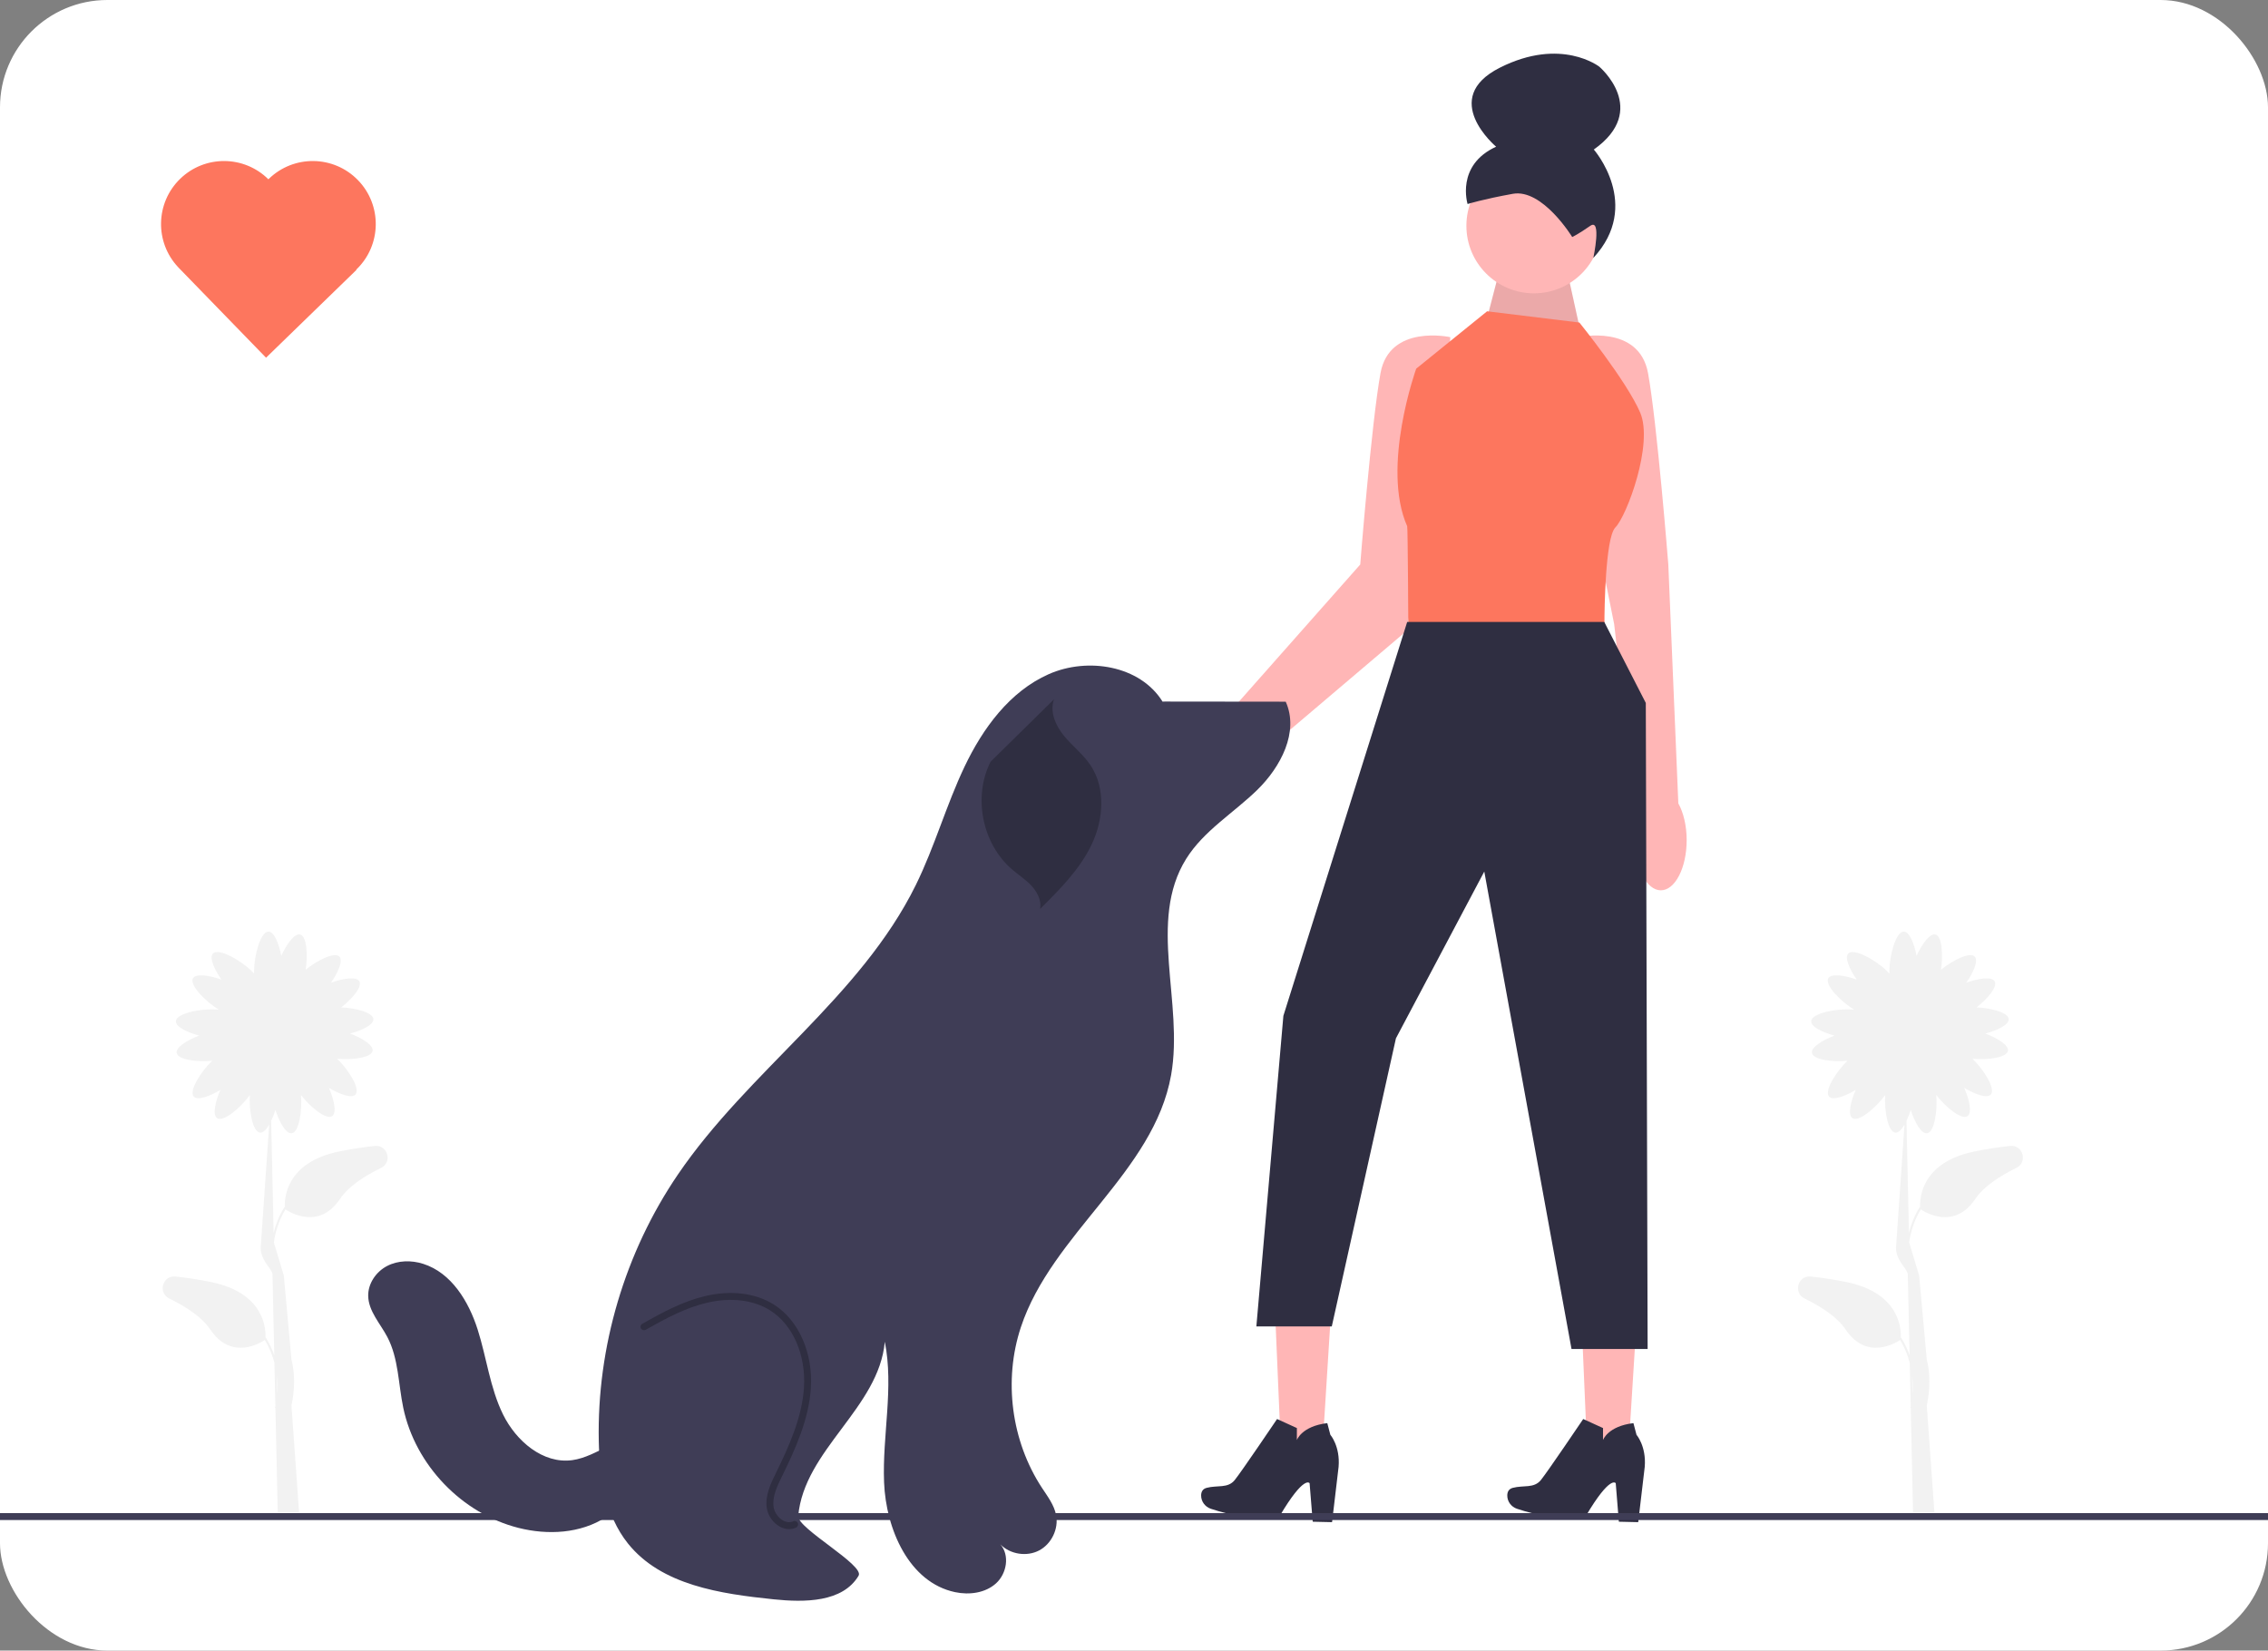 <svg width="338" height="246" viewBox="0 0 338 246" fill="none" xmlns="http://www.w3.org/2000/svg">
<rect x="0" y="0" width="338" height="246" fill="#808080" stroke="none"/>
<rect width="338" height="246" rx="16" fill="white"/>
<rect y="8" width="338" height="230.575" rx="16" fill="white"/>
<path d="M55.853 170.789C54.224 170.965 52.448 171.228 50.558 171.612C42.545 173.244 42.378 178.685 42.449 179.933L42.394 179.899C41.588 181.191 41.084 182.499 40.779 183.734L40.412 167.057C40.649 166.563 40.865 166.002 41.045 165.427C41.645 167.274 42.628 169.019 43.476 168.903C44.578 168.753 45.058 165.51 44.853 163.205C46.254 165.01 48.613 166.941 49.503 166.345C50.214 165.87 49.792 163.912 49.016 162.131C50.633 163.106 52.425 163.746 52.981 163.127C53.739 162.283 51.922 159.402 50.245 157.794C52.489 158.003 55.343 157.645 55.53 156.624C55.684 155.783 53.986 154.721 52.168 154.037C53.994 153.556 55.701 152.717 55.645 151.887C55.577 150.901 53.042 150.241 50.855 150.14C52.505 148.85 54.021 147.066 53.557 146.259C53.131 145.517 51.149 145.804 49.32 146.458C50.402 144.91 51.163 143.167 50.584 142.57C49.862 141.827 47.3 143.11 45.551 144.528C45.891 142.318 45.719 139.53 44.728 139.277C43.899 139.066 42.724 140.689 41.919 142.456C41.563 140.601 40.842 138.841 40.01 138.841C38.825 138.841 37.865 142.413 37.865 144.741C37.865 144.872 37.868 144.996 37.874 145.115C37.755 144.977 37.619 144.833 37.464 144.682C35.794 143.06 32.562 141.26 31.736 142.11C31.157 142.707 31.918 144.451 33 145.998C31.171 145.345 29.189 145.057 28.762 145.799C28.19 146.796 30.637 149.284 32.627 150.49C32.507 150.476 32.382 150.464 32.248 150.455C29.926 150.296 26.296 151.012 26.215 152.194C26.159 153.024 27.866 153.862 29.692 154.344C27.874 155.027 26.176 156.089 26.33 156.931C26.517 157.952 29.371 158.309 31.614 158.1C29.938 159.708 28.12 162.59 28.879 163.434C29.435 164.053 31.226 163.412 32.844 162.438C32.068 164.218 31.646 166.176 32.357 166.652C33.297 167.28 35.874 165.093 37.233 163.21C37.094 165.513 37.645 168.677 38.739 168.802C39.196 168.854 39.68 168.366 40.117 167.616L38.879 185.541C38.59 187.629 40.441 188.991 40.607 189.851L40.874 201.99C40.572 201.125 40.166 200.24 39.619 199.362L39.565 199.396C39.635 198.148 39.468 192.707 31.455 191.076C29.565 190.691 27.789 190.428 26.16 190.253C24.238 190.046 23.488 192.677 25.224 193.527C27.739 194.758 30.105 196.309 31.338 198.146C34.491 202.842 38.847 200.127 39.467 199.706C40.159 200.858 40.612 202.018 40.899 203.122L41.041 209.568C41.006 209.721 40.982 209.806 40.98 209.812L41.047 209.832L41.39 225.433L44.574 225.407L43.435 209.461C43.627 208.601 44.215 205.67 43.435 202.627L42.296 190.097C42.293 190.088 42.361 190.426 42.296 190.097L40.81 185.174C41.026 183.651 41.528 181.938 42.546 180.243C43.166 180.664 47.522 183.378 50.675 178.683C51.908 176.846 54.274 175.295 56.789 174.064C58.526 173.214 57.776 170.582 55.853 170.789L55.853 170.789ZM41.306 207.701L41.246 204.972C41.367 206.004 41.361 206.935 41.306 207.701Z" fill="#F2F2F2"/>
<path d="M299.564 170.789C297.935 170.965 296.158 171.228 294.268 171.612C286.255 173.244 286.089 178.685 286.159 179.933L286.105 179.899C285.299 181.191 284.794 182.499 284.489 183.734L284.122 167.057C284.359 166.563 284.575 166.002 284.755 165.427C285.355 167.274 286.338 169.019 287.186 168.903C288.288 168.753 288.769 165.51 288.563 163.205C289.965 165.01 292.323 166.941 293.213 166.345C293.924 165.87 293.503 163.912 292.726 162.131C294.344 163.106 296.135 163.746 296.691 163.127C297.45 162.283 295.632 159.402 293.956 157.794C296.2 158.003 299.053 157.645 299.241 156.624C299.395 155.783 297.696 154.721 295.878 154.037C297.704 153.556 299.412 152.717 299.355 151.887C299.288 150.901 296.753 150.241 294.566 150.14C296.215 148.85 297.731 147.066 297.268 146.259C296.841 145.517 294.859 145.804 293.03 146.458C294.113 144.91 294.873 143.167 294.294 142.57C293.572 141.827 291.01 143.11 289.262 144.528C289.602 142.318 289.43 139.53 288.439 139.277C287.61 139.066 286.435 140.689 285.629 142.456C285.273 140.601 284.553 138.841 283.721 138.841C282.536 138.841 281.575 142.413 281.575 144.741C281.575 144.872 281.579 144.996 281.585 145.115C281.466 144.977 281.33 144.833 281.174 144.682C279.504 143.06 276.272 141.26 275.447 142.11C274.867 142.707 275.628 144.451 276.71 145.998C274.881 145.345 272.899 145.057 272.473 145.799C271.9 146.796 274.348 149.284 276.337 150.49C276.218 150.476 276.092 150.464 275.958 150.455C273.636 150.296 270.006 151.012 269.926 152.194C269.869 153.024 271.576 153.862 273.402 154.344C271.585 155.027 269.886 156.089 270.04 156.931C270.227 157.952 273.081 158.309 275.325 158.1C273.649 159.708 271.831 162.59 272.59 163.434C273.145 164.053 274.937 163.412 276.554 162.438C275.778 164.218 275.356 166.176 276.067 166.652C277.007 167.28 279.584 165.093 280.943 163.21C280.805 165.513 281.356 168.677 282.449 168.802C282.906 168.854 283.391 168.366 283.828 167.616L282.59 185.541C282.3 187.629 284.152 188.991 284.317 189.851L284.584 201.99C284.283 201.125 283.877 200.24 283.329 199.362L283.275 199.396C283.345 198.148 283.179 192.707 275.166 191.076C273.276 190.691 271.499 190.428 269.87 190.253C267.948 190.046 267.198 192.677 268.935 193.527C271.45 194.758 273.816 196.309 275.049 198.146C278.202 202.842 282.558 200.127 283.177 199.706C283.869 200.858 284.323 202.018 284.609 203.122L284.751 209.568C284.716 209.721 284.692 209.806 284.69 209.812L284.757 209.832L285.1 225.433L288.285 225.407L287.146 209.461C287.337 208.601 287.926 205.67 287.146 202.627L286.007 190.097C286.004 190.088 286.071 190.426 286.007 190.097L284.521 185.174C284.737 183.651 285.238 181.938 286.257 180.243C286.876 180.664 291.232 183.378 294.385 178.683C295.618 176.846 297.984 175.295 300.499 174.064C302.236 173.214 301.486 170.582 299.564 170.789V170.789ZM285.017 207.701L284.957 204.972C285.078 206.004 285.071 206.935 285.017 207.701Z" fill="#F2F2F2"/>
<path d="M250.121 119.734L248.628 84.135C248.628 84.135 246.951 63 245.609 55.619C244.267 48.239 235.209 50.252 235.209 50.252L236.216 71.386L240.558 93.015L243.938 122.468C243.764 123.32 243.665 124.246 243.665 125.218C243.665 129.344 245.388 132.689 247.514 132.689C249.639 132.689 251.363 129.344 251.363 125.218C251.363 123.048 250.883 121.099 250.121 119.734V119.734Z" fill="#FFB6B6"/>
<path d="M177.433 110.51C179.021 108.619 180.922 107.334 182.63 106.839L202.715 84.135C202.715 84.135 204.392 63 205.734 55.619C207.076 48.239 216.134 50.252 216.134 50.252L215.127 71.386L209.424 94.199L185.922 114.152C185.512 114.899 185.009 115.647 184.406 116.365C181.547 119.77 177.668 121.22 175.742 119.604C173.817 117.987 174.574 113.916 177.433 110.51Z" fill="#FFB6B6"/>
<path d="M221.623 47.4L223.952 38.443L233.029 38.007L235.744 50.353L221.623 47.4Z" fill="#FFB6B6"/>
<path opacity="0.1" d="M221.623 47.4L223.952 38.443L233.029 38.007L235.744 50.353L221.623 47.4Z" fill="#333333"/>
<path d="M198.446 194.135L189.945 193.65L191.06 219.739L196.82 220.068L198.446 194.135Z" fill="#FFB6B6"/>
<path d="M190.323 211.49L193.275 212.837L193.271 214.626C193.271 214.626 193.983 212.555 197.806 212.103L198.262 213.838C198.262 213.838 199.745 215.54 199.49 218.618L198.517 226.86L195.634 226.794L195.169 221.058C195.169 221.058 194.375 219.757 190.717 225.941C190.717 225.941 186.687 226.957 180.447 224.865C179.59 224.577 178.994 223.776 179.005 222.872C179.011 222.373 179.206 221.912 179.832 221.746C181.426 221.325 182.981 221.859 184.01 220.587C185.039 219.316 190.323 211.49 190.323 211.49Z" fill="#2F2E41"/>
<path d="M244.07 194.135L235.569 193.65L236.684 219.739L242.445 220.068L244.07 194.135Z" fill="#FFB6B6"/>
<path d="M235.948 211.49L238.899 212.837L238.896 214.626C238.896 214.626 239.608 212.555 243.43 212.103L243.887 213.838C243.887 213.838 245.369 215.54 245.115 218.618L244.142 226.86L241.259 226.794L240.793 221.058C240.793 221.058 239.999 219.757 236.341 225.941C236.341 225.941 232.312 226.957 226.072 224.865C225.214 224.577 224.619 223.776 224.63 222.872C224.636 222.373 224.831 221.912 225.457 221.746C227.05 221.325 228.606 221.859 229.635 220.587C230.664 219.316 235.948 211.49 235.948 211.49Z" fill="#2F2E41"/>
<path d="M228.601 43.718C234.159 43.718 238.665 39.212 238.665 33.654C238.665 28.095 234.159 23.589 228.601 23.589C223.043 23.589 218.537 28.095 218.537 33.654C218.537 39.212 223.043 43.718 228.601 43.718Z" fill="#FFB6B6"/>
<path d="M234.308 35.327C234.308 35.327 229.883 28.087 225.454 28.886C221.025 29.685 218.715 30.406 218.715 30.406C218.715 30.406 216.912 24.634 222.967 21.864C222.967 21.864 214.398 14.689 223.531 10.084C232.665 5.479 238.348 9.942 238.348 9.942C238.348 9.942 245.908 16.353 237.527 22.286C237.527 22.286 244.781 30.55 237.454 38.443C237.454 38.443 238.747 32.433 236.988 33.665C235.228 34.897 234.308 35.327 234.308 35.327Z" fill="#2F2E41"/>
<path d="M235.377 48.071L221.623 46.394L211.055 54.948C211.055 54.948 205.799 69.592 209.713 78.431C209.807 78.643 209.881 93.36 209.881 93.36H239.104C239.104 93.36 239.076 83.343 240.192 79.715C240.352 79.197 240.535 78.809 240.745 78.599C242.422 76.922 246.448 66.187 244.435 61.49C242.422 56.793 235.377 48.071 235.377 48.071V48.071Z" fill="#FD765E"/>
<path d="M209.713 92.689L191.262 151.397L187.236 197.693H198.475L208.036 154.752L221.203 129.895L234.203 201.048H245.547L245.274 104.766L239.08 92.689H209.713Z" fill="#2F2E41"/>
<path d="M338 225.514H0V226.544H338V225.514Z" fill="#3F3D56"/>
<path d="M173.258 104.571C169.907 99.176 162.091 97.907 156.286 100.48C150.48 103.054 146.467 108.541 143.739 114.276C141.011 120.01 139.295 126.189 136.491 131.887C128.241 148.652 111.535 159.602 101.026 175.051C93.129 186.659 88.948 200.754 89.236 214.79C89.347 220.166 90.216 225.822 93.571 230.025C98.551 236.262 107.368 237.542 115.308 238.363C119.919 238.84 125.58 238.827 127.955 234.845C128.894 233.27 118.798 227.775 118.96 225.948C119.835 216.09 130.988 209.83 131.862 199.972C133.233 206.841 131.476 213.932 131.754 220.931C132.031 227.93 135.481 235.846 142.334 237.293C144.448 237.74 146.836 237.431 148.439 235.981C150.042 234.531 150.51 231.791 149.082 230.169C150.544 231.662 153.012 232.05 154.861 231.078C156.711 230.106 157.791 227.853 157.39 225.802C157.095 224.294 156.122 223.025 155.279 221.74C150.713 214.779 149.523 205.708 152.14 197.805C156.766 183.835 171.956 174.716 174.53 160.227C176.441 149.466 170.989 137.274 176.774 128.002C179.381 123.823 183.809 121.189 187.34 117.756C190.871 114.323 193.632 109.07 191.611 104.578L173.563 104.558" fill="#3F3D56"/>
<path d="M117.598 227.899C117.149 227.899 116.689 227.779 116.244 227.541C115.22 226.991 114.447 225.905 114.276 224.773C113.991 222.89 114.887 221.061 115.608 219.592C117.579 215.574 119.528 211.277 119.815 206.813C120.129 201.938 118.152 197.42 114.778 195.302C112.271 193.728 108.924 193.323 105.353 194.163C102.191 194.906 99.35 196.427 96.228 198.19C95.98 198.33 95.666 198.243 95.526 197.995C95.386 197.748 95.474 197.433 95.721 197.293C98.795 195.556 101.827 193.933 105.117 193.159C108.958 192.257 112.584 192.707 115.326 194.429C119.016 196.746 121.181 201.632 120.844 206.879C120.544 211.532 118.55 215.935 116.533 220.046C115.842 221.456 115.058 223.054 115.294 224.618C115.417 225.428 115.994 226.237 116.731 226.632C117.09 226.825 117.637 226.998 118.206 226.734C118.464 226.613 118.77 226.725 118.891 226.983C119.011 227.241 118.899 227.548 118.641 227.668C118.31 227.822 117.958 227.899 117.598 227.899Z" fill="#2F2E41"/>
<path d="M157.084 104.217C156.409 106.065 157.309 108.136 158.557 109.657C159.805 111.178 161.407 112.401 162.506 114.033C164.81 117.452 164.465 122.127 162.694 125.851C160.924 129.574 157.939 132.558 155.012 135.462C155.228 134.217 154.598 132.96 153.74 132.032C152.882 131.104 151.802 130.415 150.843 129.592C146.374 125.762 144.976 118.781 147.625 113.526" fill="#2F2E41"/>
<path d="M96.053 214.154C92.268 213.69 89.071 217.096 85.293 217.618C80.925 218.222 76.909 214.765 74.965 210.807C73.022 206.849 72.523 202.356 71.186 198.154C69.849 193.952 67.269 189.696 63.067 188.361C61.304 187.801 59.309 187.831 57.671 188.691C56.033 189.551 54.833 191.307 54.874 193.157C54.924 195.432 56.669 197.254 57.727 199.27C59.409 202.478 59.357 206.277 60.1 209.822C61.887 218.345 68.82 225.573 77.262 227.713C81.627 228.819 86.514 228.566 90.296 226.12C94.078 223.675 96.382 218.749 94.983 214.469" fill="#3F3D56"/>
<path d="M40.068 26.654C40.045 26.677 40.023 26.701 40 26.724C36.367 23.12 30.518 23.088 26.847 26.653C23.163 30.232 23.038 36.106 26.567 39.838L26.565 39.84L26.653 39.931L39.649 53.312L53.121 40.228L53.084 40.189C53.106 40.168 53.13 40.148 53.152 40.126C56.872 36.513 56.959 30.568 53.346 26.848C49.733 23.128 43.788 23.041 40.068 26.654Z" fill="#FD765E"/>
</svg>
